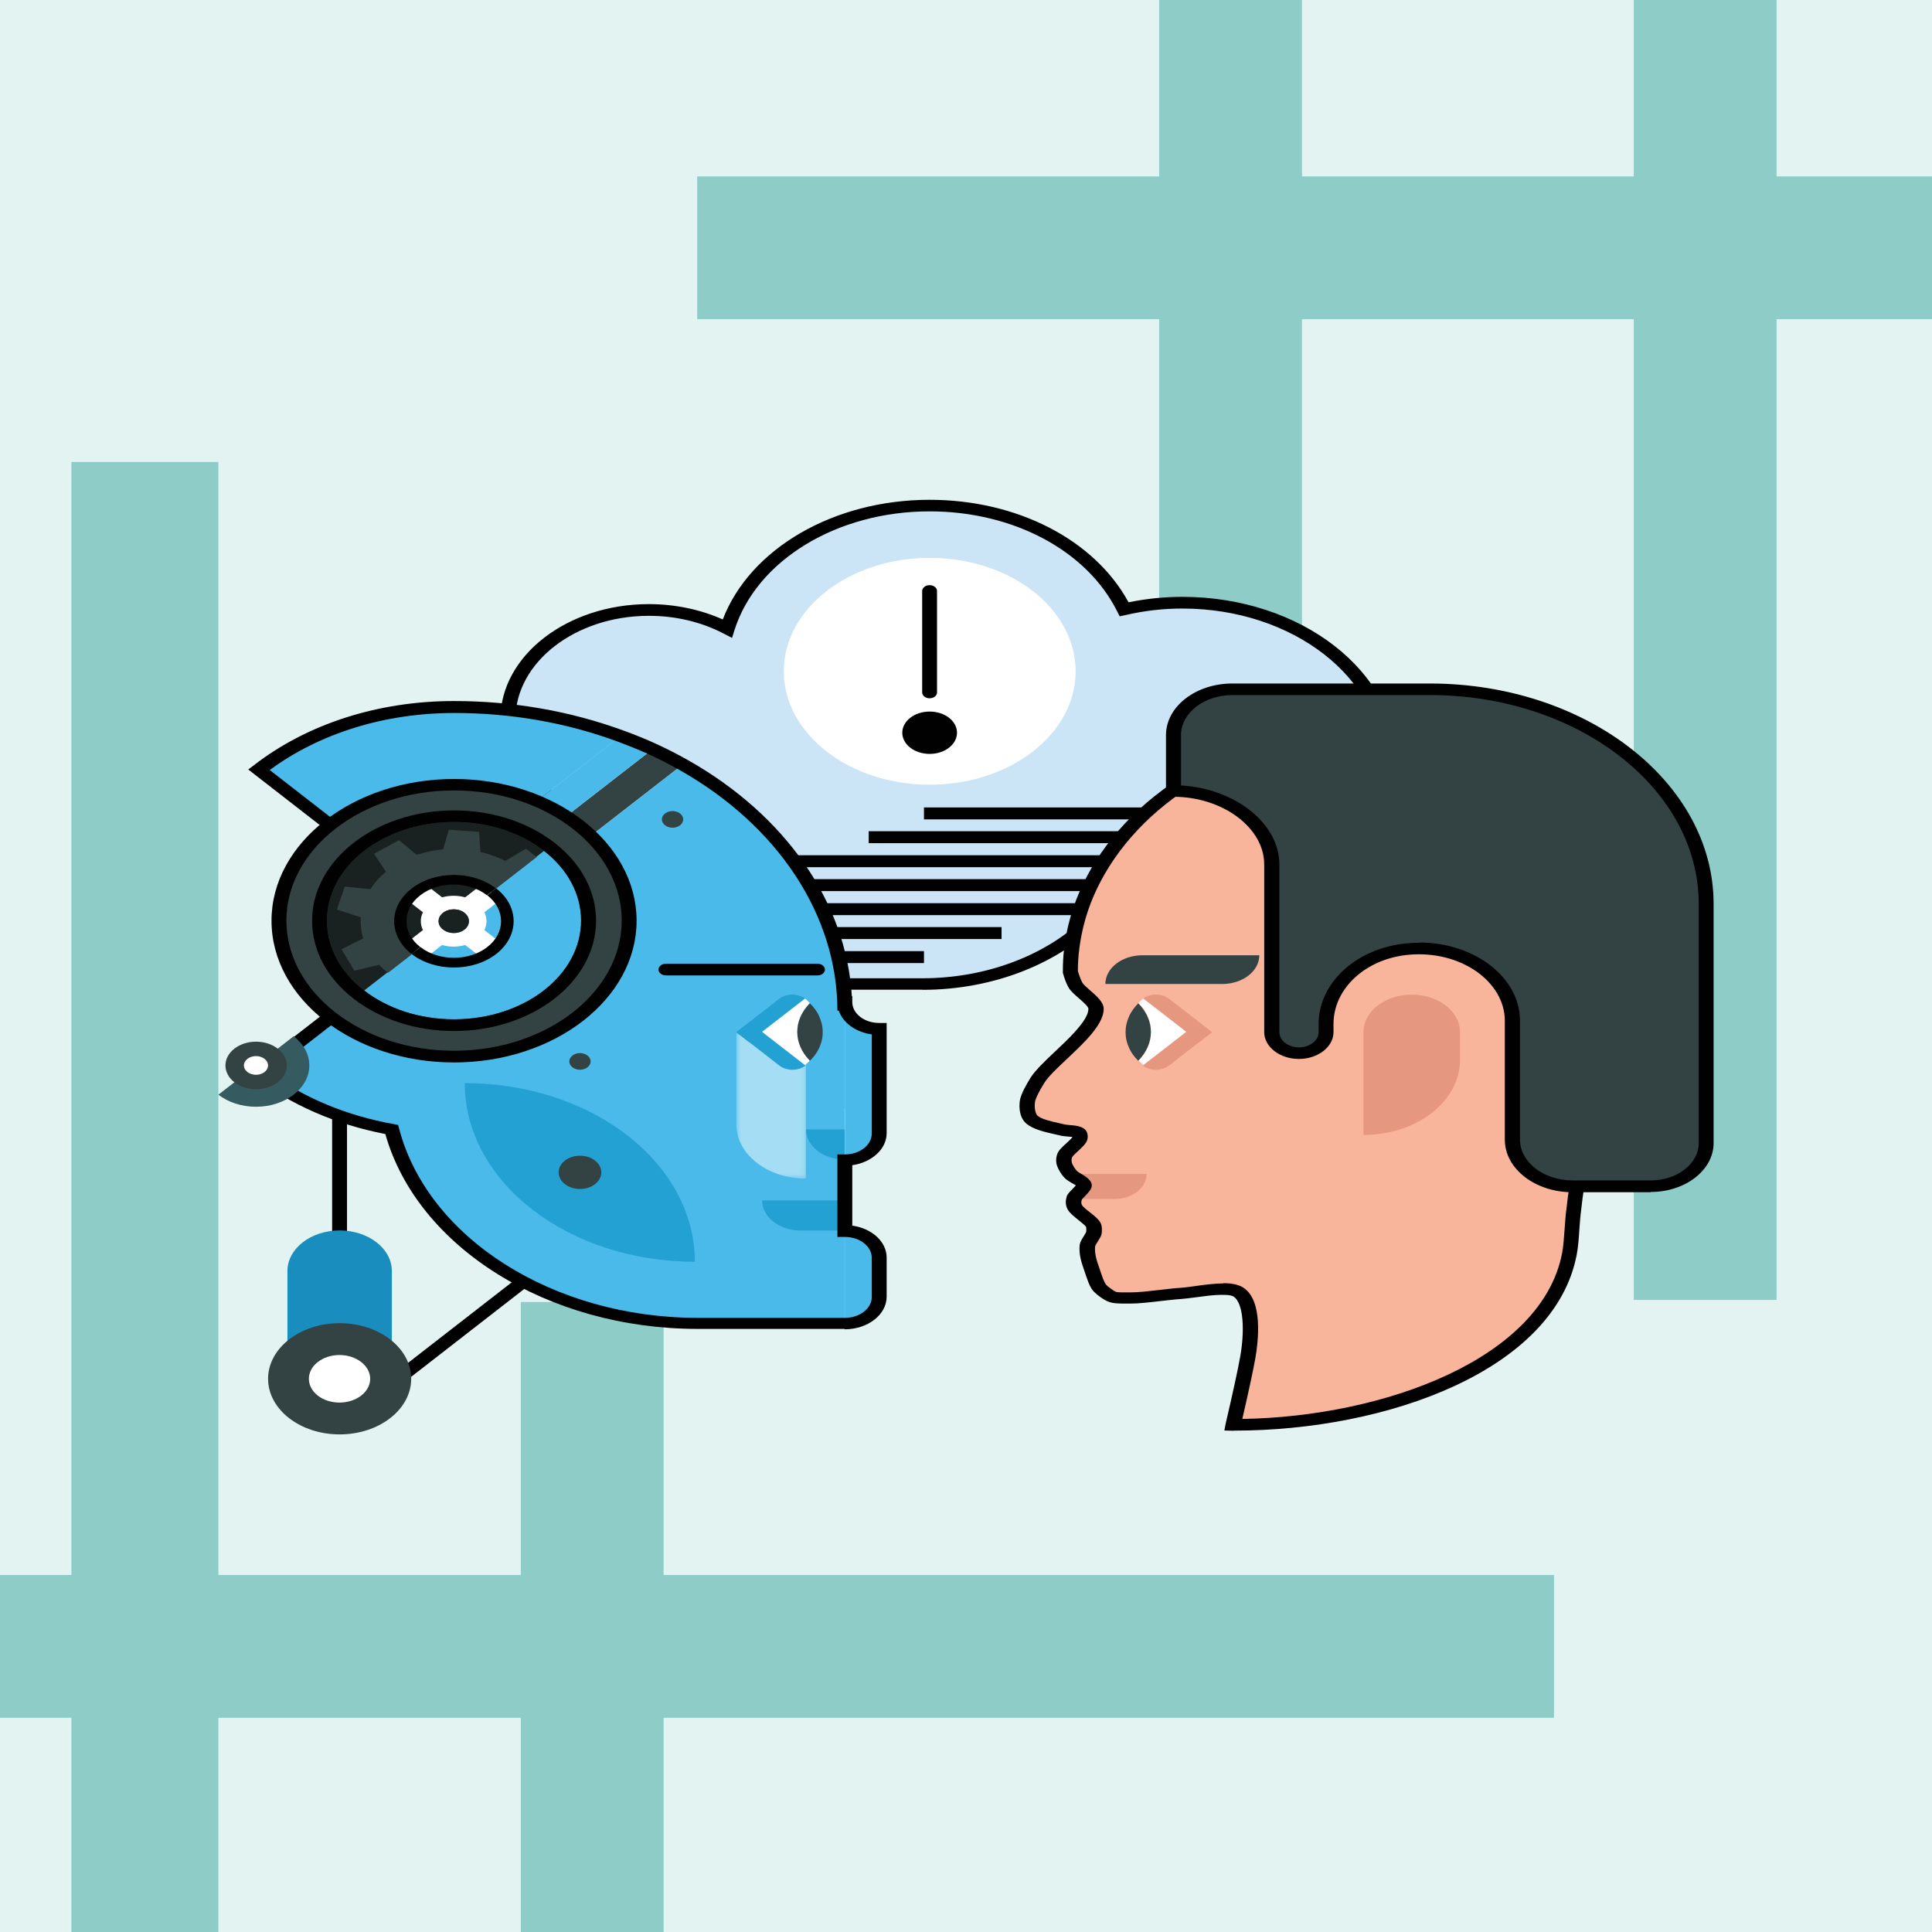 <svg width="460" height="460" viewBox="0 0 460 460" fill="none" xmlns="http://www.w3.org/2000/svg">
<rect x="0" y="0" width="460" height="460" fill="#333333" stroke="none"/>
<g clip-path="url(#clip0_794_9422)">
<rect width="460" height="460" fill="#E2F3F1"/>
<rect x="-76" y="76" width="458.459" height="262" fill="#E2F3F1"/>
<path d="M17 110H52V481H17V110Z" fill="#8ECDC7"/>
<rect x="276" width="34" height="249" fill="#8ECDC7"/>
<rect x="-2" y="375" width="372" height="34" fill="#8ECDC7"/>
<path d="M166 42H482V76H166V42Z" fill="#8ECDC7"/>
<rect x="124" y="310" width="34" height="198" fill="#8ECDC7"/>
<path d="M389 0H423V309.5H389V0Z" fill="#8ECDC7"/>
<path d="M82.62 265.585H79.079V300.415H82.62V265.585Z" fill="#010101"/>
<path d="M93.353 331.345L90.848 329.397L123.452 304.064L125.958 306.012L93.353 331.345Z" fill="#010101"/>
<path d="M281.54 143.498C276.729 143.498 272.086 144.055 267.676 145.045C260.494 130.6 242.488 120.361 221.375 120.361C198.091 120.361 178.582 132.827 173.203 149.622C167.859 146.839 161.445 145.199 154.53 145.199C135.989 145.199 120.956 156.86 120.956 171.275C120.956 178.822 125.099 185.565 131.68 190.328C131.513 191.627 131.412 192.958 131.412 194.319C131.412 216.373 154.429 234.251 182.858 234.251H219.638C237.176 234.251 252.644 227.415 261.93 217.022C267.944 219.064 274.591 220.177 281.573 220.177C308.866 220.177 330.981 203.01 330.981 181.822C330.981 160.634 308.866 143.467 281.573 143.467" fill="#CBE5F6"/>
<path d="M219.594 235.643H182.814C153.484 235.643 129.598 217.115 129.598 194.319C129.598 193.174 129.665 192.03 129.799 190.885C122.917 185.658 119.142 178.729 119.142 171.275C119.142 156.149 135.01 143.838 154.486 143.838C160.699 143.838 166.746 145.106 172.091 147.488C178.572 130.63 198.482 119 221.332 119C242.21 119 260.617 128.527 268.702 143.405C272.944 142.539 277.22 142.106 281.529 142.106C309.758 142.106 332.708 159.923 332.708 181.853C332.708 203.784 309.758 221.601 281.529 221.601C274.982 221.601 268.568 220.642 262.521 218.755C252.499 229.364 236.565 235.674 219.628 235.674M154.519 146.622C136.981 146.622 122.717 157.696 122.717 171.306C122.717 178.203 126.325 184.637 132.872 189.37L133.507 189.834L133.407 190.514C133.24 191.813 133.139 193.082 133.139 194.35C133.139 215.6 155.421 232.921 182.814 232.921H219.594C235.863 232.921 251.13 226.704 260.417 216.28L261.252 215.352L262.588 215.816C268.601 217.858 274.982 218.879 281.529 218.879C307.787 218.879 329.167 202.299 329.167 181.884C329.167 161.469 307.787 144.89 281.529 144.89C277.053 144.89 272.577 145.385 268.167 146.406L266.597 146.746L265.996 145.57C258.78 131.094 241.275 121.753 221.332 121.753C199.317 121.753 180.209 133.352 174.897 149.963L174.296 151.88L172.191 150.798C166.947 148.076 160.833 146.622 154.486 146.622" fill="#010101"/>
<path d="M281.13 197.907H206.835V200.753H281.13V197.907Z" fill="#010101"/>
<path d="M294.289 192.246H219.994V195.092H294.289V192.246Z" fill="#010101"/>
<path d="M281.795 203.629H178.704V206.475H281.795V203.629Z" fill="#010101"/>
<path d="M281.795 209.32H178.704V212.166H281.795V209.32Z" fill="#010101"/>
<path d="M281.795 215.043H178.704V217.888H281.795V215.043Z" fill="#010101"/>
<path d="M238.467 220.734H178.704V223.58H238.467V220.734Z" fill="#010101"/>
<path d="M219.994 226.457H178.704V229.302H219.994V226.457Z" fill="#010101"/>
<path d="M256.105 159.83C256.105 174.739 240.537 186.833 221.362 186.833C202.187 186.833 186.62 174.739 186.62 159.83C186.62 144.921 202.187 132.826 221.362 132.826C240.537 132.826 256.105 144.921 256.105 159.83Z" fill="white"/>
<path d="M227.859 174.461C227.859 177.244 224.953 179.502 221.345 179.502C217.737 179.502 214.831 177.244 214.831 174.461C214.831 171.677 217.737 169.419 221.345 169.419C224.953 169.419 227.859 171.677 227.859 174.461Z" fill="#010101"/>
<path d="M358.624 177.553C349.738 174.676 339.983 173.068 329.761 173.068C300.197 173.068 274.642 186.338 262.415 205.639C259.509 210.217 257.337 215.135 256.068 220.27C255.166 223.858 254.698 227.57 254.698 231.343C254.999 232.488 255.5 233.787 255.934 234.529C256.836 236.076 260.811 238.427 260.845 240.128C260.878 242.015 259.342 244.211 257.27 246.5C253.763 250.335 248.685 254.357 246.848 257.171C246.079 258.378 244.576 260.914 244.443 262.275C244.342 263.327 244.309 265.399 245.478 266.482C247.015 267.966 250.923 268.523 252.861 269.018C253.796 269.266 256.101 269.173 256.769 269.73C257.036 269.977 257.07 270.688 256.97 270.998C256.602 272.204 253.863 273.874 253.395 275.05C253.094 275.792 253.094 276.72 253.429 277.432C253.629 277.865 254.063 278.731 254.665 279.411C254.832 279.597 254.999 279.782 255.199 279.906C255.934 280.432 257.905 281.36 258.005 282.133C258.072 282.845 255.934 284.484 255.667 285.165C255.667 285.226 255.667 285.319 255.633 285.381C255.433 286.031 255.466 286.742 255.8 287.392C256.502 288.66 259.676 290.423 260.277 291.66C260.477 292.093 260.477 293.052 260.377 293.485C260.21 294.289 258.941 295.681 258.84 296.516C258.54 298.991 259.676 301.434 260.177 303.043C260.243 303.259 260.31 303.507 260.41 303.785C260.711 304.713 261.179 305.951 261.713 306.538C262.314 307.219 263.918 308.425 264.887 308.765C265.822 309.075 267.96 308.982 268.996 309.013C272.036 309.075 277.982 308.085 281.022 307.93C282.659 307.837 285.298 307.373 287.87 307.095C290.008 306.878 292.113 306.786 293.616 307.126C294.05 307.219 294.451 307.373 294.785 307.59C298.727 310.034 297.759 319.282 297.09 323.179C296.422 326.798 295.086 332.83 293.616 339.233C293.683 339.233 293.716 339.233 293.783 339.233C329.962 339.233 368.579 324.695 373.623 298.589C374.158 295.805 374.258 291.289 374.525 289.031C374.926 285.752 375.294 280.618 377.064 277.648C377.164 277.493 377.599 276.968 378.033 276.442C378.434 275.947 378.868 275.483 379.002 275.359C380.204 274.215 381.407 273.07 382.61 271.895C383.812 270.719 385.015 269.513 386.184 268.276C389.859 264.069 393.099 259.584 395.805 254.913C412.875 225.435 397.141 189.957 358.724 177.522" fill="#F9B49C"/>
<path d="M93.295 336.078H68.44V302.61C68.44 297.29 74.019 292.959 80.867 292.959C87.715 292.959 93.295 297.29 93.295 302.61V336.078Z" fill="#198EBE"/>
<path d="M136.387 202.33L162.645 181.946C160.34 180.647 157.934 179.41 155.496 178.296L130.441 197.752L136.387 202.361V202.33Z" fill="#334242"/>
<path d="M162.669 181.946L136.412 202.33L130.466 197.721L131.201 197.164L125.389 192.648L147.904 175.172C135.845 170.718 122.382 168.212 108.151 168.212C90.011 168.212 73.576 173.904 61.717 183.152L108.151 219.219L61.717 255.285C73.609 264.503 90.011 270.225 108.151 270.225C119.342 270.225 129.898 268.029 139.118 264.193H201.187V240.438C201.187 216.373 186.02 195.061 162.703 181.946" fill="#4ABAEB"/>
<path d="M131.174 197.165L155.493 178.265C153.021 177.121 150.482 176.1 147.877 175.172L125.361 192.649L131.174 197.165Z" fill="#4ABAEB"/>
<path d="M201.134 315.014H166.124C125.068 315.014 91.763 289.155 91.763 257.264V225.405L201.101 264.193V315.014H201.134Z" fill="#4ABAEB"/>
<path d="M201.119 292.959V315.014C205.663 315.014 209.338 312.168 209.338 308.642V299.331C209.338 295.805 205.663 292.959 201.119 292.959Z" fill="#4ABAEB"/>
<path d="M201.163 238.489V276.102C205.707 276.102 209.382 273.257 209.382 269.731V244.861C204.872 244.861 201.196 242.016 201.196 238.489" fill="#4ABAEB"/>
<path d="M97.904 328.284C97.904 335.584 90.287 341.523 80.866 341.523C71.446 341.523 63.829 335.584 63.829 328.284C63.829 320.984 71.446 315.045 80.866 315.045C90.287 315.045 97.904 320.984 97.904 328.284Z" fill="#334242"/>
<path d="M165.441 300.415C135.175 300.415 110.655 281.361 110.655 257.884C140.921 257.884 165.441 276.938 165.441 300.415Z" fill="#23A1D2"/>
<path d="M181.456 285.813H201.132V292.99H190.676C185.565 292.99 181.456 289.773 181.456 285.813Z" fill="#23A1D2"/>
<path d="M191.896 268.895H201.117V276.071C196.005 276.071 191.896 272.854 191.896 268.895Z" fill="#23A1D2"/>
<path d="M143.168 279.134C143.168 281.33 140.896 283.093 138.09 283.093C135.284 283.093 133.013 281.33 133.013 279.134C133.013 276.938 135.284 275.174 138.09 275.174C140.896 275.174 143.168 276.938 143.168 279.134Z" fill="#334242"/>
<path d="M140.629 252.718C140.629 253.801 139.493 254.698 138.09 254.698C136.687 254.698 135.551 253.801 135.551 252.718C135.551 251.635 136.687 250.738 138.09 250.738C139.493 250.738 140.629 251.635 140.629 252.718Z" fill="#334242"/>
<path d="M162.668 195.092C162.668 196.175 161.532 197.071 160.129 197.071C158.726 197.071 157.59 196.175 157.59 195.092C157.59 194.009 158.726 193.112 160.129 193.112C161.532 193.112 162.668 194.009 162.668 195.092Z" fill="#334242"/>
<g style="mix-blend-mode:overlay" opacity="0.5">
<mask id="mask0_794_9422" style="mask-type:luminance" maskUnits="userSpaceOnUse" x="175" y="245" width="17" height="36">
<path d="M191.904 245.758H175.335V280.618H191.904V245.758Z" fill="white"/>
</mask>
<g mask="url(#mask0_794_9422)">
<path d="M191.904 280.618C182.751 280.618 175.335 274.865 175.335 267.75V245.758H191.904V280.618Z" fill="white"/>
</g>
</g>
<path d="M178.433 248.17L191.762 237.808C190.025 236.478 187.252 236.478 185.515 237.808L175.292 245.758L178.399 248.17H178.433Z" fill="#23A1D2"/>
<path d="M175.335 245.758L185.558 253.707C187.295 255.037 190.067 255.037 191.804 253.707L178.475 243.345L175.369 245.758H175.335Z" fill="#23A1D2"/>
<path d="M192.847 238.86C192.48 238.489 192.146 238.087 191.678 237.747L181.456 245.665L191.678 253.584C192.112 253.243 192.48 252.841 192.847 252.47C188.838 248.449 188.838 242.85 192.847 238.798" fill="white"/>
<path d="M195.007 241.861C194.506 240.809 193.771 239.819 192.836 238.891C188.827 242.912 188.827 248.511 192.836 252.563C193.771 251.635 194.506 250.645 195.007 249.594C196.177 247.119 196.177 244.397 195.007 241.892" fill="#334242"/>
<path d="M111.668 219.343C111.668 220.889 110.065 222.157 108.06 222.157C106.056 222.157 104.452 220.889 104.452 219.343C104.452 217.796 106.056 216.528 108.06 216.528C110.065 216.528 111.668 217.796 111.668 219.343Z" fill="#1A2121"/>
<path d="M88.139 328.283C88.139 331.408 84.865 333.944 80.823 333.944C76.781 333.944 73.541 331.408 73.541 328.283C73.541 325.159 76.815 322.623 80.823 322.623C84.832 322.623 88.139 325.159 88.139 328.283Z" fill="white"/>
<path d="M272.974 279.505H254.667C254.834 279.691 255.001 279.876 255.202 280C255.937 280.526 257.908 281.454 258.008 282.227C258.075 282.939 255.937 284.578 255.669 285.258C255.669 285.32 255.669 285.413 255.636 285.475H265.324C269.566 285.475 273.007 282.815 273.007 279.505" fill="#E59780"/>
<path d="M285.443 248.17L272.114 237.808C273.851 236.478 276.624 236.478 278.361 237.808L288.583 245.758L285.477 248.17H285.443Z" fill="#E59780"/>
<path d="M288.554 245.758L278.332 253.707C276.595 255.037 273.822 255.037 272.085 253.707L285.414 243.345L288.521 245.758H288.554Z" fill="#E59780"/>
<path d="M271.049 238.86C271.416 238.489 271.75 238.087 272.218 237.747L282.44 245.665L272.218 253.584C271.784 253.244 271.416 252.841 271.049 252.47C275.058 248.449 275.058 242.851 271.049 238.799" fill="white"/>
<path d="M268.87 241.861C269.371 240.809 270.106 239.819 271.008 238.891C275.017 242.912 275.017 248.511 271.008 252.563C270.072 251.635 269.337 250.645 268.87 249.594C267.7 247.119 267.7 244.397 268.87 241.892" fill="#334242"/>
<path d="M324.636 270.225V245.758C324.636 240.809 329.78 236.819 336.127 236.819C342.474 236.819 347.619 240.809 347.619 245.758V252.346C347.619 262.214 337.33 270.225 324.602 270.225" fill="#E59780"/>
<path d="M291.013 234.282H263.186C263.186 230.509 267.128 227.446 272.006 227.446H299.833C299.833 231.22 295.891 234.282 291.013 234.282Z" fill="#334242"/>
<path d="M293.685 340.656L291.514 340.595L291.814 339.017C293.551 331.562 294.721 326.18 295.289 322.994C296.324 317.241 296.224 310.282 293.652 308.673C293.585 308.611 293.418 308.549 293.05 308.457C291.981 308.209 290.01 308.271 288.073 308.457C287.004 308.58 285.902 308.735 284.899 308.859C283.429 309.044 282.093 309.23 281.124 309.292C279.922 309.354 278.251 309.57 276.481 309.756C273.842 310.065 271.136 310.374 269.198 310.374H268.196H267.729C266.225 310.374 265.056 310.312 264.187 310.034C262.784 309.57 260.947 308.116 260.246 307.312C259.711 306.693 259.243 305.704 258.709 304.126L258.141 302.456C257.573 300.847 256.805 298.651 257.072 296.393C257.172 295.713 257.606 295.001 258.041 294.321C258.241 294.011 258.575 293.455 258.609 293.3C258.676 292.991 258.642 292.341 258.609 292.156C258.442 291.815 257.473 291.042 256.771 290.485C255.702 289.619 254.667 288.815 254.199 287.949C253.731 287.083 253.631 286.093 253.932 285.103L253.999 284.794C254.199 284.299 254.633 283.835 255.302 283.154C255.569 282.876 255.936 282.505 256.17 282.227C255.903 282.072 255.268 281.701 254.934 281.515C254.6 281.299 254.299 281.144 254.066 280.958C253.765 280.742 253.497 280.494 253.297 280.247C252.495 279.381 251.961 278.267 251.827 277.927C251.36 276.937 251.359 275.731 251.76 274.679C252.094 273.844 252.93 273.071 253.865 272.236C254.366 271.772 255.235 270.998 255.335 270.689C255.068 270.689 254.533 270.627 254.199 270.596C253.531 270.534 252.93 270.503 252.395 270.349C252.028 270.256 251.56 270.163 251.059 270.039C248.821 269.545 245.781 268.864 244.211 267.379C242.64 265.895 242.641 263.482 242.808 262.183C242.975 260.574 244.511 258.007 245.38 256.584C246.549 254.759 248.854 252.594 251.259 250.305C252.863 248.789 254.533 247.243 255.903 245.696C258.107 243.284 259.176 241.459 259.143 240.16C259.143 239.665 257.64 238.335 256.805 237.623C255.803 236.757 254.867 235.922 254.4 235.087C253.932 234.283 253.397 232.922 253.063 231.622V231.344C253.03 227.57 253.498 223.766 254.433 219.992C255.702 214.796 257.907 209.754 260.914 204.99C273.942 184.421 300.366 171.646 329.864 171.646C340.119 171.646 350.041 173.192 359.428 176.224C377.601 182.101 391.665 193.329 399.014 207.805C406.764 223.023 406.163 240.376 397.444 255.471C394.705 260.203 391.431 264.75 387.657 269.05C386.421 270.318 385.218 271.555 384.015 272.731C382.812 273.906 381.61 275.081 380.407 276.226C380.274 276.35 379.94 276.752 379.572 277.216C379.205 277.649 378.837 278.113 378.704 278.267C377.3 280.618 376.833 284.794 376.499 287.825L376.332 289.186C376.232 289.99 376.165 291.135 376.064 292.372C375.931 294.537 375.764 296.981 375.396 298.806C370.085 326.242 330.331 340.626 293.785 340.626M291.18 305.518C292.349 305.518 293.351 305.611 294.186 305.827C294.888 306.013 295.489 306.229 295.957 306.539C300.767 309.539 299.598 319.314 298.896 323.366C298.362 326.335 297.326 331.191 295.79 337.842C329.463 337.316 367.045 323.551 371.922 298.404C372.256 296.733 372.39 294.352 372.557 292.248C372.657 290.949 372.724 289.805 372.824 288.939L372.991 287.609C373.359 284.175 373.86 279.938 375.53 277.092C375.63 276.906 376.131 276.319 376.599 275.731C377.033 275.205 377.501 274.679 377.668 274.525C378.904 273.38 380.073 272.236 381.276 271.06C382.478 269.885 383.647 268.678 384.817 267.472C388.425 263.358 391.598 258.935 394.237 254.357C402.589 239.943 403.123 223.364 395.741 208.826C388.725 195.061 375.363 184.39 358.092 178.791C349.139 175.884 339.652 174.43 329.897 174.43C301.769 174.43 276.581 186.617 264.154 206.227C261.281 210.774 259.176 215.569 257.974 220.518C257.105 224.075 256.638 227.663 256.638 231.189C256.938 232.241 257.373 233.355 257.707 233.973C257.941 234.406 258.809 235.149 259.544 235.798C261.114 237.159 262.751 238.613 262.785 240.129C262.818 242.077 261.582 244.366 258.909 247.305C257.439 248.913 255.736 250.522 254.099 252.068C251.794 254.233 249.623 256.275 248.654 257.821C247.418 259.77 246.516 261.626 246.415 262.43C246.248 263.853 246.515 265.152 247.05 265.647C247.919 266.482 250.457 267.039 252.128 267.41C252.696 267.534 253.197 267.658 253.631 267.751C253.798 267.781 254.333 267.843 254.667 267.874C255.936 267.967 257.373 268.091 258.275 268.864C259.177 269.637 259.009 270.998 258.876 271.4C258.575 272.328 257.64 273.164 256.671 274.061C256.17 274.525 255.402 275.236 255.268 275.514C255.068 275.978 255.101 276.597 255.268 277.03C255.469 277.494 255.869 278.205 256.304 278.669C256.471 278.855 256.538 278.917 256.571 278.948C256.738 279.072 256.972 279.195 257.206 279.35C258.375 280.03 259.811 280.897 259.945 282.072C260.045 283 259.21 283.866 258.275 284.856C258.041 285.103 257.707 285.413 257.573 285.598C257.573 285.66 257.573 285.722 257.54 285.784C257.406 286.186 257.439 286.588 257.606 286.928C257.807 287.299 258.742 288.073 259.444 288.598C260.58 289.495 261.648 290.331 262.083 291.259C262.45 292.063 262.384 293.3 262.283 293.795C262.15 294.383 261.782 294.97 261.381 295.589C261.181 295.929 260.78 296.517 260.747 296.734C260.546 298.497 261.181 300.322 261.715 301.806L262.283 303.508C262.851 305.178 263.219 305.704 263.352 305.858C263.82 306.415 265.19 307.374 265.724 307.591C265.891 307.652 266.359 307.714 267.862 307.714H268.731H269.165C271.036 307.714 273.708 307.405 276.114 307.126C277.984 306.91 279.755 306.694 281.024 306.632C281.926 306.57 283.129 306.415 284.432 306.23C285.501 306.075 286.636 305.92 287.772 305.796C288.975 305.673 290.177 305.58 291.28 305.58" fill="#010101"/>
<path d="M340.388 164.129H293.385C285.635 164.129 279.355 169.017 279.355 175.017V188.349C291.782 188.349 302.773 196.174 302.773 205.794V245.727C302.773 248.511 305.679 250.738 309.22 250.738C312.761 250.738 315.667 248.48 315.667 245.727V243.778C315.667 234.932 323.852 226.982 335.143 225.962C348.605 224.724 360.031 232.859 360.031 243.067V271.369C360.031 277.494 366.445 282.474 374.328 282.474H392.935C400.218 282.474 406.131 277.865 406.131 272.235V215.259C406.131 187.05 376.667 164.16 340.321 164.16" fill="#334242"/>
<path d="M393.001 283.866H374.393C365.507 283.866 358.292 278.267 358.292 271.37V243.067C358.292 233.695 347.769 226.209 335.408 227.323C325.186 228.251 317.503 235.334 317.503 243.779V245.727C317.503 249.254 313.794 252.13 309.251 252.13C304.708 252.13 301 249.254 301 245.727V205.794C301 197.072 291.112 189.71 279.386 189.71H277.616V175.018C277.616 168.244 284.698 162.738 293.417 162.738H340.419C377.667 162.738 408 186.277 408 215.198V272.174C408 278.577 401.285 283.804 393.034 283.804M337.947 224.415C351.143 224.415 361.899 232.767 361.899 243.005V271.308C361.899 276.69 367.512 281.051 374.427 281.051H393.034C399.348 281.051 404.459 277.061 404.459 272.174V215.198C404.459 187.792 375.73 165.491 340.453 165.491H293.45C286.702 165.491 281.19 169.759 281.19 175.018V187.019C294.052 187.73 304.608 196.051 304.608 205.794V245.727C304.608 247.738 306.712 249.377 309.285 249.377C311.857 249.377 313.962 247.738 313.962 245.727V243.779C313.962 233.942 323.015 225.684 335.008 224.601C335.976 224.508 336.945 224.477 337.914 224.477" fill="#010101"/>
<path d="M201.119 316.406H166.109C130.431 316.406 99.364 296.95 91.747 270.009C79.854 267.72 69.031 262.956 60.379 256.275L59.109 255.316L89.943 231.375V223.333L97.059 225.869L105.544 219.281L59.109 183.214L60.379 182.255C73.106 172.357 90.043 166.913 108.083 166.913C122.18 166.913 135.81 169.295 148.604 173.997C151.577 175.079 154.117 176.131 156.388 177.182C158.86 178.327 161.299 179.564 163.704 180.925C187.088 194.102 201.486 214.95 202.822 237.19H202.923V238.582C202.923 241.335 205.796 243.562 209.337 243.562H211.107V269.792C211.107 273.597 207.566 276.752 202.923 277.432V291.815C207.566 292.465 211.107 295.62 211.107 299.425V308.735C211.107 313.004 206.631 316.499 201.119 316.499M64.187 255.378C72.405 261.41 82.561 265.647 93.685 267.627L94.787 267.843L95.021 268.71C101.869 294.816 131.768 313.777 166.143 313.777H201.152C204.693 313.777 207.566 311.55 207.566 308.797V299.487C207.566 296.734 204.693 294.507 201.152 294.507H199.382V274.865H201.152C204.693 274.865 207.566 272.638 207.566 269.885V246.284C203.758 245.758 200.685 243.531 199.716 240.623H199.382C199.382 218.012 185.284 196.546 161.633 183.245C159.328 181.946 156.989 180.74 154.618 179.657C152.446 178.667 150.008 177.677 147.135 176.595C134.841 172.048 121.712 169.759 108.15 169.759C91.68 169.759 76.146 174.553 64.22 183.338L110.655 219.404L97.927 229.303L93.585 227.756V232.674L64.22 255.471L64.187 255.378Z" fill="#010101"/>
<path d="M52 260.637C54.305 262.431 57.478 263.513 60.953 263.513C67.968 263.513 73.647 259.09 73.647 253.677C73.647 250.955 72.211 248.511 69.939 246.717L52 260.637Z" fill="#355A60"/>
<path d="M68.275 253.676C68.275 256.8 65.001 259.337 60.959 259.337C56.917 259.337 53.677 256.8 53.677 253.676C53.677 250.552 56.95 248.016 60.959 248.016C64.968 248.016 68.275 250.552 68.275 253.676Z" fill="#334242"/>
<path d="M63.82 253.677C63.82 254.914 62.517 255.904 60.947 255.904C59.377 255.904 58.074 254.914 58.074 253.677C58.074 252.439 59.377 251.449 60.947 251.449C62.517 251.449 63.82 252.439 63.82 253.677Z" fill="white"/>
<path d="M149.817 219.218C149.817 237.097 131.143 251.604 108.126 251.604C85.109 251.604 66.435 237.097 66.435 219.218C66.435 201.34 85.109 186.833 108.126 186.833C131.143 186.833 149.817 201.34 149.817 219.218Z" fill="#334242"/>
<path d="M108.107 252.965C84.122 252.965 64.646 237.809 64.646 219.219C64.646 200.629 84.155 185.472 108.107 185.472C132.06 185.472 151.569 200.629 151.569 219.219C151.569 237.809 132.06 252.965 108.107 252.965ZM108.107 188.194C86.093 188.194 68.187 202.114 68.187 219.188C68.187 236.262 86.093 250.181 108.107 250.181C130.122 250.181 148.028 236.262 148.028 219.188C148.028 202.114 130.122 188.194 108.107 188.194Z" fill="#010101"/>
<path d="M108.122 195.71C91.419 195.71 77.857 206.227 77.857 219.218C77.857 225.714 81.23 231.591 86.709 235.829L129.502 202.608C124.023 198.371 116.474 195.741 108.122 195.741" fill="#1A2121"/>
<path d="M129.513 202.609L86.72 235.829C92.199 240.067 99.749 242.696 108.133 242.696C124.836 242.696 138.4 232.179 138.4 219.188C138.4 212.692 135.025 206.815 129.547 202.578" fill="#4ABAEB"/>
<path d="M108.112 195.71C116.463 195.71 124.013 198.339 129.492 202.577C134.97 206.815 138.344 212.692 138.344 219.187C138.344 232.179 124.815 242.695 108.078 242.695C99.727 242.695 92.144 240.066 86.698 235.829C81.22 231.591 77.846 225.714 77.846 219.218C77.846 206.227 91.375 195.71 108.112 195.71ZM108.112 192.957C89.471 192.957 74.305 204.742 74.305 219.218C74.305 226.24 77.812 232.828 84.193 237.777C90.573 242.726 99.059 245.479 108.112 245.479C126.752 245.479 141.919 233.694 141.919 219.218C141.919 212.197 138.411 205.608 132.031 200.659C125.65 195.71 117.165 192.957 108.145 192.957" fill="#010101"/>
<path d="M96.822 214.208L100.698 217.208C100.029 218.569 100.029 220.085 100.698 221.446L96.822 224.446L101.399 228.003L105.274 225.003C107.045 225.529 108.982 225.498 110.753 225.003L114.628 228.003L119.205 224.446L115.329 221.446C115.998 220.085 115.998 218.569 115.329 217.208L119.205 214.208L114.628 210.651L110.753 213.651C108.982 213.156 107.045 213.156 105.274 213.651L101.399 210.651L96.822 214.208ZM110.586 217.332C111.989 218.415 111.989 220.209 110.586 221.322C109.183 222.436 106.878 222.436 105.474 221.322C104.071 220.24 104.038 218.446 105.474 217.332C106.878 216.219 109.183 216.219 110.586 217.332Z" fill="white"/>
<path d="M116.01 225.498C111.634 228.9 104.518 228.9 100.109 225.498L98.004 227.137C103.549 231.437 112.603 231.437 118.148 227.137C123.693 222.807 123.66 215.816 118.148 211.517L116.01 213.156C120.386 216.559 120.42 222.095 116.01 225.498Z" fill="#010101"/>
<path d="M97.968 211.517C92.423 215.847 92.423 222.838 97.968 227.137L100.073 225.498C95.696 222.095 95.663 216.559 100.073 213.156C104.449 209.754 111.564 209.754 115.941 213.156L118.079 211.517C112.5 207.217 103.48 207.217 97.935 211.517" fill="#010101"/>
<path d="M98.01 227.168C92.464 222.868 92.431 215.847 98.01 211.547C103.555 207.217 112.575 207.217 118.153 211.547L127.774 204.062L125.202 202.082L120.292 204.99C118.454 204.031 116.45 203.351 114.379 202.856L114.078 198.061L106.862 197.566L105.492 202.237C103.354 202.423 101.25 202.856 99.212 203.536L95.003 200.041L89.057 203.289L91.896 207.557C90.36 208.825 89.124 210.217 88.188 211.702L82.075 211.114L80.204 216.558L85.916 218.414C85.783 220.084 85.984 221.786 86.485 223.425L81.306 226.023L84.38 231.127L90.26 229.704C90.894 230.385 91.596 231.003 92.397 231.622L98.043 227.23L98.01 227.168Z" fill="#334242"/>
<path d="M111.668 219.343C111.668 220.889 110.065 222.157 108.06 222.157C106.056 222.157 104.452 220.889 104.452 219.343C104.452 217.796 106.056 216.528 108.06 216.528C110.065 216.528 111.668 217.765 111.668 219.343Z" fill="#1A2121"/>
<path d="M221.332 166.263C220.364 166.263 219.562 165.645 219.562 164.871V140.714C219.562 139.941 220.364 139.322 221.332 139.322C222.301 139.322 223.103 139.941 223.103 140.714V164.871C223.103 165.645 222.301 166.263 221.332 166.263Z" fill="#010101"/>
<path d="M194.638 232.241H158.56C157.591 232.241 156.789 231.622 156.789 230.849C156.789 230.076 157.591 229.457 158.56 229.457H194.638C195.607 229.457 196.409 230.076 196.409 230.849C196.409 231.622 195.607 232.241 194.638 232.241Z" fill="#010101"/>
</g>
<defs>
<clipPath id="clip0_794_9422">
<rect width="460" height="460" fill="white"/>
</clipPath>
</defs>
</svg>
